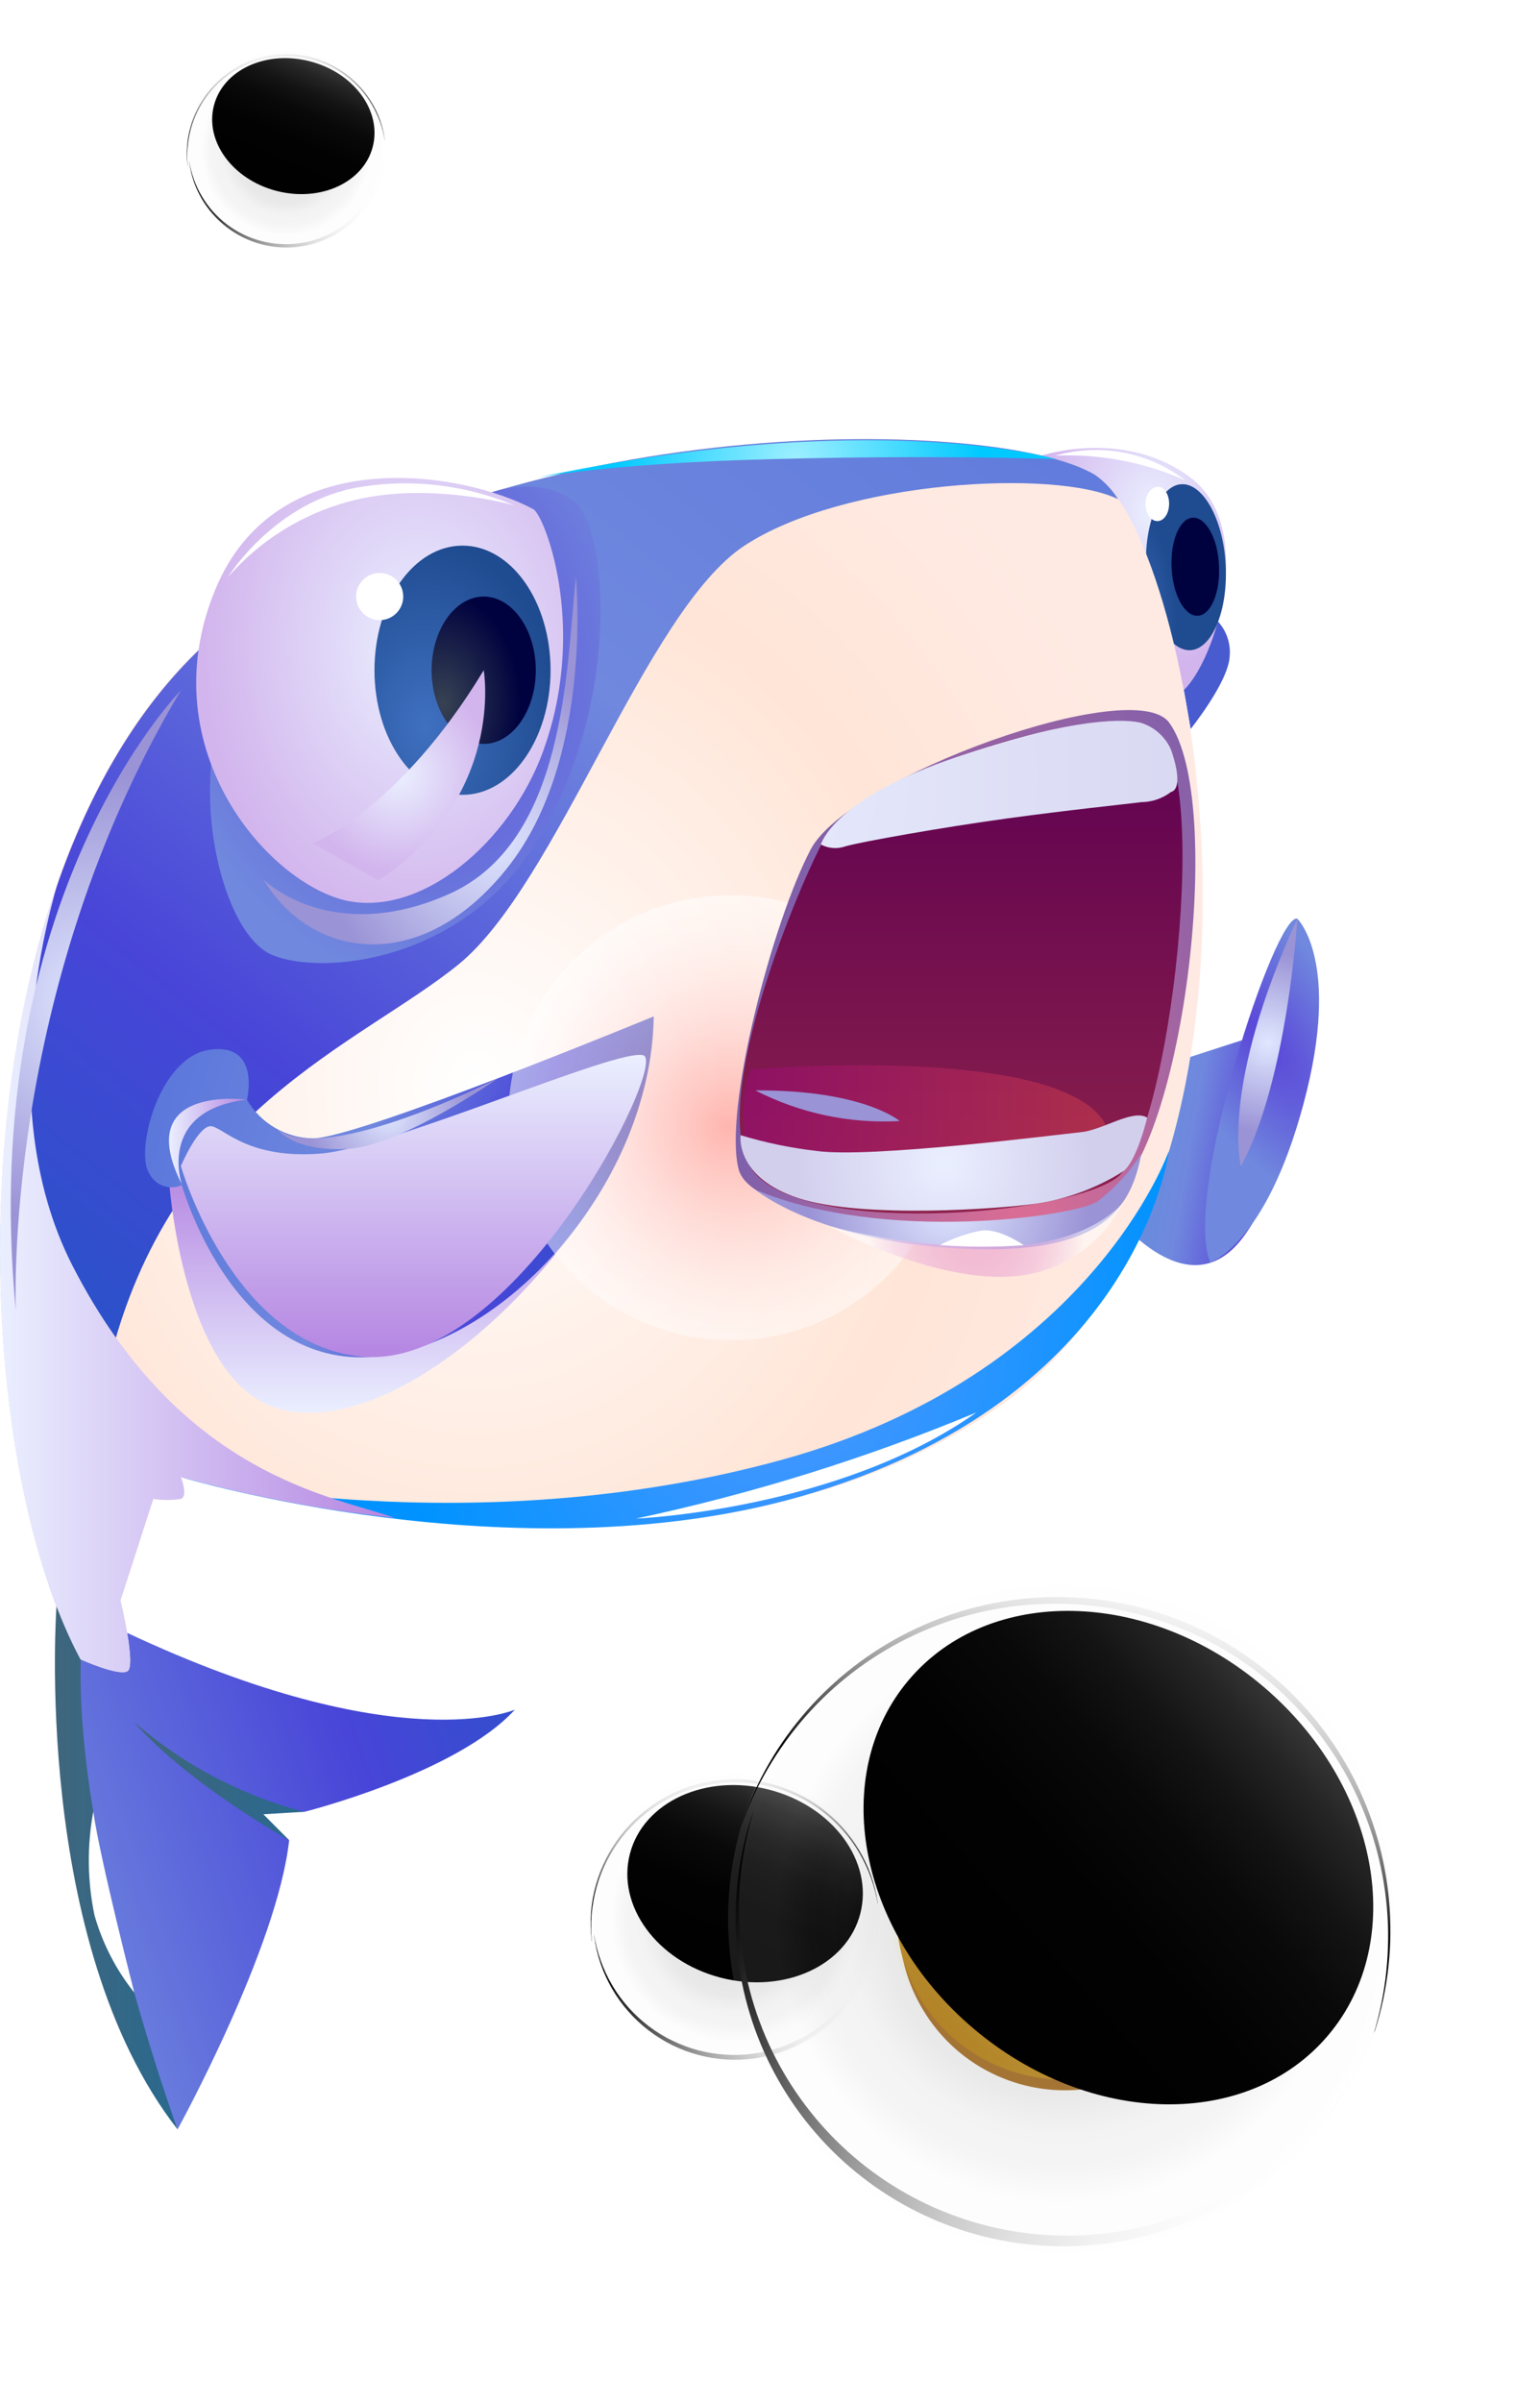 <svg width="245" height="382" viewBox="0 0 245 382" fill="none" xmlns="http://www.w3.org/2000/svg">
<path style="mix-blend-mode:color-dodge" d="M129.185 299.129C128.233 300.369 125.503 299.869 123.07 298.015C120.638 296.161 119.452 293.655 120.391 292.388C121.33 291.12 124.073 291.648 126.506 293.502C128.939 295.356 130.133 297.891 129.185 299.129Z" fill="url(#paint0_radial_74_256)"/>
<path style="mix-blend-mode:screen" opacity="0.1" d="M128.455 324.867C139.377 318.435 143.016 304.364 136.585 293.438C130.153 282.511 116.086 278.868 105.165 285.299C94.244 291.731 90.605 305.802 97.036 316.728C103.467 327.654 117.534 331.298 128.455 324.867Z" fill="url(#paint1_radial_74_256)"/>
<path style="mix-blend-mode:screen" d="M119.819 326.615C113.943 327.395 107.995 325.834 103.258 322.269C98.521 318.704 95.373 313.419 94.495 307.554C94.528 307.678 94.515 307.808 94.535 307.94C95.325 313.885 98.444 319.273 103.205 322.918C107.965 326.563 113.979 328.168 119.921 327.378C125.864 326.589 131.249 323.47 134.892 318.708C138.535 313.946 140.137 307.932 139.347 301.987C139.314 301.864 139.281 301.74 139.287 301.606C139.969 307.496 138.311 313.418 134.669 318.096C131.028 322.774 125.695 325.833 119.819 326.615Z" fill="url(#paint2_linear_74_256)"/>
<path style="mix-blend-mode:screen" d="M113.96 283.636C119.922 282.845 125.957 284.427 130.765 288.044C135.573 291.66 138.769 297.02 139.664 302.97C139.63 302.842 139.641 302.707 139.622 302.574C138.742 296.607 135.55 291.225 130.736 287.592C125.921 283.959 119.872 282.368 113.894 283.161C107.917 283.955 102.493 287.07 98.794 291.833C95.096 296.597 93.42 302.625 94.129 308.615C94.164 308.743 94.198 308.872 94.193 309.011C93.505 303.033 95.19 297.024 98.887 292.278C102.584 287.532 107.997 284.429 113.96 283.636Z" fill="url(#paint3_linear_74_256)"/>
<path style="mix-blend-mode:screen" d="M100.213 294.822C102.352 286.562 112.287 281.996 122.411 284.631C132.535 287.265 138.998 296.077 136.864 304.335C134.73 312.594 124.805 317.141 114.664 314.522C104.523 311.902 98.072 303.076 100.213 294.822Z" fill="url(#paint4_linear_74_256)"/>
<path style="mix-blend-mode:color-dodge" d="M54.007 19.751C53.351 20.605 51.468 20.261 49.791 18.983C48.114 17.704 47.297 15.977 47.944 15.103C48.592 14.229 50.483 14.592 52.16 15.871C53.837 17.149 54.66 18.897 54.007 19.751Z" fill="url(#paint5_radial_74_256)"/>
<path style="mix-blend-mode:screen" opacity="0.1" d="M53.504 37.495C61.033 33.061 63.543 23.359 59.109 15.826C54.675 8.294 44.976 5.781 37.447 10.216C29.918 14.65 27.408 24.351 31.842 31.884C36.276 39.417 45.975 41.929 53.504 37.495Z" fill="url(#paint6_radial_74_256)"/>
<path style="mix-blend-mode:screen" d="M47.55 38.7C43.499 39.238 39.399 38.162 36.133 35.704C32.867 33.246 30.697 29.602 30.091 25.559C30.114 25.644 30.105 25.734 30.118 25.825C30.663 29.924 32.813 33.638 36.096 36.151C39.378 38.665 43.524 39.771 47.621 39.227C51.718 38.682 55.43 36.532 57.942 33.249C60.454 29.966 61.559 25.819 61.014 21.721C60.991 21.636 60.968 21.551 60.972 21.458C61.443 25.519 60.299 29.602 57.789 32.827C55.278 36.052 51.601 38.161 47.55 38.7Z" fill="url(#paint7_linear_74_256)"/>
<path style="mix-blend-mode:screen" d="M43.51 9.069C47.621 8.523 51.781 9.615 55.096 12.108C58.411 14.601 60.614 18.297 61.232 22.399C61.208 22.31 61.216 22.217 61.202 22.126C60.596 18.012 58.395 14.301 55.076 11.796C51.757 9.292 47.586 8.195 43.465 8.742C39.344 9.289 35.604 11.437 33.054 14.721C30.505 18.005 29.349 22.161 29.838 26.29C29.862 26.379 29.886 26.467 29.883 26.563C29.408 22.442 30.57 18.299 33.119 15.027C35.668 11.755 39.399 9.616 43.51 9.069Z" fill="url(#paint8_linear_74_256)"/>
<path style="mix-blend-mode:screen" d="M34.033 16.781C35.507 11.086 42.357 7.938 49.337 9.755C56.317 11.571 60.773 17.646 59.301 23.34C57.83 29.034 50.987 32.169 43.996 30.363C37.005 28.557 32.557 22.472 34.033 16.781Z" fill="url(#paint9_linear_74_256)"/>
<g clip-path="url(#clip0_74_256)">
<path d="M159.878 329.258C173.875 334.173 189.208 326.82 194.124 312.835C199.039 298.85 191.677 283.528 177.679 278.613C163.682 273.699 148.349 281.052 143.433 295.037C138.518 309.022 145.88 324.343 159.878 329.258Z" fill="#FFFEF3"/>
<path d="M194.569 314.5C189.683 328.425 174.521 335.791 160.702 330.945C146.9 326.092 139.667 310.876 144.553 296.951C149.439 283.025 164.595 275.67 178.414 280.517C192.222 285.358 199.455 300.574 194.569 314.5Z" fill="#B37E38"/>
<path d="M194.107 313.28C189.312 326.925 174.231 334.062 160.423 329.22C146.615 324.379 139.302 309.393 144.097 295.748C148.88 282.098 163.961 274.961 177.78 279.807C191.588 284.649 198.901 299.635 194.107 313.28Z" fill="url(#paint10_linear_74_256)"/>
<path d="M188.758 311.331C184.998 322.029 173.184 327.618 162.354 323.825C151.523 320.032 145.796 308.279 149.556 297.581C153.311 286.894 165.13 281.294 175.956 285.098C186.787 288.891 192.513 300.644 188.758 311.331Z" fill="#BE8C40"/>
<path d="M188.656 312.466C184.987 322.911 173.358 328.349 162.682 324.615C152.011 320.87 146.323 309.361 149.992 298.915C153.666 288.458 165.295 283.02 175.966 286.766C186.648 290.516 192.324 302.02 188.656 312.466Z" fill="#F9EAAA"/>
<path d="M188.333 311.368C184.761 321.55 173.339 326.818 162.823 323.132C152.307 319.446 146.687 308.209 150.259 298.027C153.83 287.846 165.252 282.577 175.768 286.263C186.284 289.949 191.904 301.186 188.333 311.368Z" fill="url(#paint11_linear_74_256)"/>
<path opacity="0.2" d="M150.288 298.323C150.282 298.334 150.282 298.334 150.277 298.346C146.749 308.407 152.366 319.531 162.831 323.206C173.296 326.882 184.646 321.706 188.174 311.645C188.179 311.633 188.179 311.633 188.185 311.622L150.288 298.323Z" fill="#F3931A"/>
<g filter="url(#filter0_d_74_256)">
<path d="M174.865 290.096L171.191 289.125L170.531 291.728C165.751 291.247 162.831 293.129 161.887 296.893C161.501 298.415 161.649 299.852 162.317 301.198C162.938 302.437 164.539 303.776 167.131 305.19L165.357 312.21C163.441 311.3 162.448 309.658 162.39 307.264L158.539 309.506C159.319 312.78 160.37 314.181 164.261 315.762L163.407 318.892L167.414 320.021L168.154 316.865C170.503 317.191 172.558 316.745 174.094 315.882C175.758 314.954 176.877 313.428 177.368 311.477C177.722 310.11 177.614 308.649 177.222 307.462C176.829 306.275 176.277 305.393 175.561 304.827C174.909 304.306 173.636 303.49 171.756 302.385L173.324 296.183C174.587 296.84 175.287 298.032 175.423 299.759L179.388 299.558C179.211 296.346 177.526 294.178 174.308 292.72L174.865 290.096ZM165.988 297.292C166.237 296.325 166.77 295.676 167.594 295.363C168.226 295.128 168.924 295.051 169.665 295.15L168.219 300.888C166.359 299.976 165.619 298.779 165.988 297.292ZM173.248 310.703C172.989 311.722 172.406 312.445 171.494 312.885C170.733 313.243 169.905 313.357 169.01 313.227L170.673 306.648C172.799 307.77 173.649 309.118 173.248 310.703Z" fill="url(#paint12_linear_74_256)"/>
</g>
</g>
<path style="mix-blend-mode:screen" d="M202.519 303.554C197.853 306.834 188.865 302.122 182.44 293.006C176.016 283.889 174.587 273.796 179.239 270.551C183.891 267.305 192.893 271.982 199.318 281.099C205.743 290.215 207.173 300.261 202.519 303.554Z" fill="url(#paint13_radial_74_256)"/>
<path style="mix-blend-mode:color-dodge" d="M198.237 297.476C195.285 299.551 189.612 296.569 185.529 290.806C181.445 285.043 180.56 278.703 183.503 276.557C186.446 274.41 192.128 277.464 196.211 283.227C200.295 288.989 201.178 295.4 198.237 297.476Z" fill="url(#paint14_radial_74_256)"/>
<path style="mix-blend-mode:screen" opacity="0.1" d="M173.21 357.974C202.374 355.546 224.053 329.926 221.63 300.751C219.206 271.576 193.6 249.893 164.435 252.322C135.271 254.75 113.593 280.37 116.016 309.545C118.439 338.72 144.046 360.402 173.21 357.974Z" fill="url(#paint15_radial_74_256)"/>
<path style="mix-blend-mode:screen" d="M153.495 352.952C140.49 348.684 129.683 339.475 123.404 327.309C117.125 315.143 115.876 300.995 119.928 287.915C119.873 288.205 119.716 288.464 119.624 288.758C115.308 301.916 116.394 316.249 122.642 328.605C128.89 340.961 139.789 350.327 152.941 354.642C166.093 358.958 180.421 357.87 192.773 351.618C205.125 345.366 214.489 334.461 218.805 321.303C218.86 321.014 218.915 320.724 219.062 320.452C214.575 333.387 205.188 344.043 192.924 350.122C180.66 356.201 166.499 357.218 153.495 352.952Z" fill="url(#paint16_linear_74_256)"/>
<path style="mix-blend-mode:screen" d="M184.395 257.68C197.59 262.011 208.556 271.354 214.931 283.696C221.306 296.038 222.58 310.393 218.478 323.667C218.535 323.365 218.694 323.095 218.786 322.8C222.939 309.506 221.696 295.111 215.324 282.728C208.952 270.345 197.964 260.968 184.735 256.627C171.507 252.285 157.1 253.326 144.632 259.526C132.163 265.725 122.633 276.584 118.104 289.755C118.047 290.057 117.99 290.358 117.84 290.642C122.401 277.517 131.932 266.709 144.38 260.544C156.828 254.379 171.198 253.35 184.395 257.68Z" fill="url(#paint17_linear_74_256)"/>
<path style="mix-blend-mode:screen" d="M144.587 267.164C157.318 252.128 182.562 252.591 200.978 268.222C219.395 283.853 224.004 308.661 211.285 323.699C198.566 338.737 173.363 338.246 154.896 322.63C136.429 307.013 131.859 282.188 144.587 267.164Z" fill="url(#paint18_linear_74_256)"/>
<path d="M193.364 98.435C194.168 99.185 194.791 100.108 195.184 101.135C195.577 102.162 195.73 103.265 195.632 104.36C195.463 108.41 189.426 115.928 189.426 115.928L187.889 107.172C190.098 104.52 191.94 101.581 193.364 98.435Z" fill="#485BCF"/>
<path d="M165.635 72.468C165.635 72.468 178.984 68.043 189.464 76.012C199.944 83.98 193.439 104.923 188.32 109.76C183.202 114.597 165.635 72.468 165.635 72.468Z" fill="url(#paint19_radial_74_256)"/>
<path d="M194.995 89.886C195.37 97.179 192.801 103.235 189.37 103.404C185.939 103.573 182.696 97.779 182.34 90.523C181.983 83.268 184.533 77.174 187.964 77.005C191.395 76.837 194.638 82.593 194.995 89.886Z" fill="url(#paint20_radial_74_256)"/>
<path d="M193.926 89.942C194.151 94.254 192.632 97.835 190.551 97.929C188.47 98.023 186.595 94.629 186.389 90.317C186.183 86.005 187.683 82.424 189.764 82.33C191.845 82.236 193.757 85.63 193.926 89.942Z" fill="url(#paint21_radial_74_256)"/>
<path d="M28.248 338.648C28.248 338.648 44.127 309.794 46.002 292.657L40.64 288.138H48.458C48.458 288.138 72.662 282.045 81.905 271.902C81.905 271.902 63.476 279.983 20.261 259.696L11.58 257.578C11.886 285.42 17.544 312.944 28.248 338.648Z" fill="url(#paint22_linear_74_256)"/>
<g style="mix-blend-mode:multiply">
<path d="M187.158 168.801L209.318 161.639C209.318 161.639 204.594 191.637 195.557 199.137C186.521 206.636 175.722 191.243 175.722 191.243L187.158 168.801Z" fill="url(#paint23_linear_74_256)"/>
</g>
<path d="M158.698 223.867C129.488 244.116 90.492 244.622 62.876 241.435C51.352 240.173 39.948 237.991 28.773 234.91C28.773 234.91 29.954 237.947 28.773 238.379C27.319 238.603 25.839 238.603 24.386 238.379L19.174 254.522C19.174 254.522 21.667 264.89 20.298 265.771C18.93 266.652 12.799 263.896 12.799 263.896C-1.281 237.647 -5.574 182.038 9.312 139.965C9.312 139.965 9.312 139.965 9.312 139.852C14.749 124.497 22.773 110.96 33.778 101.304C75.156 65.118 158.361 65.793 174.24 75.543C175.69 76.539 176.926 77.814 177.878 79.293C192.632 100.742 205.269 191.581 158.698 223.867Z" fill="url(#paint24_radial_74_256)"/>
<path d="M177.878 79.386C167.885 74.512 134.213 76.424 118.446 86.774C102.678 97.123 88.673 140.658 72.887 153.427C57.101 166.195 27.123 176.657 17.299 216.967C8.112 254.728 12.443 262.752 12.855 263.952C-6.38 228.029 -7.355 137.49 33.872 101.323C75.1 65.156 158.361 65.793 174.24 75.543C175.699 76.566 176.936 77.874 177.878 79.386Z" fill="url(#paint25_linear_74_256)"/>
<path style="mix-blend-mode:multiply" d="M26.898 187.794C26.898 187.794 28.773 215.692 41.334 222.761C53.895 229.829 76.787 216.836 93.567 192.556L28.773 185.45L26.898 187.794Z" fill="url(#paint26_linear_74_256)"/>
<path d="M78.774 78.13C78.774 78.13 85.974 75.637 91.373 79.761C96.772 83.886 99.079 112.929 84.624 135.034C72.906 152.92 51.458 155.17 43.377 151.908C35.297 148.646 29.635 125.322 36.441 109.741C43.246 94.161 69.606 80.586 78.774 78.13Z" fill="url(#paint27_radial_74_256)"/>
<path d="M84.849 80.98C73.956 75.093 44.034 69.843 34.228 93.823C23.617 119.584 43.453 141.333 55.845 143.377C68.238 145.421 82.205 132.671 86.892 118.066C93.248 98.942 86.592 81.936 84.849 80.98Z" fill="url(#paint28_radial_74_256)"/>
<path d="M39.29 174.913C39.29 174.913 41.54 165.782 33.366 166.945C25.192 168.107 21.48 183.2 23.729 186.594C24.18 187.522 24.975 188.237 25.945 188.587C26.915 188.937 27.983 188.895 28.923 188.469C28.923 188.469 36.591 215.973 57.551 215.861C78.512 215.748 103.559 189.369 104.009 161.639C104.009 161.639 56.97 181.044 49.752 181.044C47.629 181.006 45.551 180.422 43.719 179.348C41.886 178.274 40.361 176.747 39.29 174.913Z" fill="url(#paint29_linear_74_256)"/>
<path d="M206.394 146.114C203 144.933 188.114 190.006 192.52 200.749C192.52 200.749 201.313 198.162 207.387 175.513C213.462 152.864 206.394 146.114 206.394 146.114Z" fill="url(#paint30_radial_74_256)"/>
<path style="mix-blend-mode:multiply" opacity="0.5" d="M110.545 212.688C91.253 209.528 78.175 191.327 81.334 172.034C84.493 152.741 102.693 139.663 121.986 142.822C141.278 145.981 154.356 164.182 151.197 183.475C148.038 202.768 129.837 215.847 110.545 212.688Z" fill="url(#paint31_radial_74_256)"/>
<path style="mix-blend-mode:multiply" d="M8.993 255.346C8.993 255.346 5.019 308.894 28.248 338.649C28.248 338.649 11.974 294.363 12.855 263.952L8.993 255.346Z" fill="url(#paint32_linear_74_256)"/>
<path style="mix-blend-mode:multiply" d="M46.002 292.657C46.002 292.657 29.823 283.658 21.273 273.814C29.079 280.613 38.351 285.515 48.365 288.139L41.896 288.532L46.002 292.657Z" fill="url(#paint33_linear_74_256)"/>
<path d="M117.527 186.012C120.17 195.631 163.123 197.749 175.646 191.168C188.17 184.587 195.145 127.328 185.996 114.916C180.371 107.21 135.056 123.578 128.982 135.071C122.908 146.564 115.015 176.638 117.527 186.012Z" fill="url(#paint34_radial_74_256)"/>
<path d="M131.026 133.665C136.65 123.334 173.565 111.335 183.371 116.003C193.176 120.672 186.052 180.969 177.746 187.25C169.441 193.531 126.414 196.737 119.477 185.75C112.54 174.763 127.688 139.59 131.026 133.665Z" fill="url(#paint35_linear_74_256)"/>
<path d="M186.258 125.978C184.901 127.001 183.251 127.56 181.552 127.572C177.803 128.04 170.566 128.753 160.254 130.159C149.943 131.565 136.819 133.909 134.475 134.603C133.843 134.825 133.172 134.914 132.503 134.862C131.835 134.81 131.185 134.62 130.594 134.303C130.594 134.303 132.469 127.384 150.486 120.991C168.503 114.597 177.934 114.147 181.384 114.916C182.452 115.227 183.441 115.764 184.282 116.493C185.123 117.221 185.797 118.122 186.258 119.135C186.258 119.135 188.62 125.322 186.258 125.978Z" fill="url(#paint36_radial_74_256)"/>
<path opacity="0.5" d="M119.477 170.076C119.477 170.076 168.222 165.895 175.722 178.55C175.722 178.55 180.334 187.287 156.317 188.694C132.301 190.1 118.464 181.363 118.464 181.363C118.464 181.363 117.621 174.219 119.477 170.076Z" fill="url(#paint37_linear_74_256)"/>
<path d="M73.581 126.409C65.846 126.409 59.576 117.536 59.576 106.591C59.576 95.646 65.846 86.774 73.581 86.774C81.316 86.774 87.586 95.646 87.586 106.591C87.586 117.536 81.316 126.409 73.581 126.409Z" fill="url(#paint38_radial_74_256)"/>
<path d="M85.242 106.591C85.242 113.06 81.493 118.31 76.956 118.31C72.418 118.31 68.669 113.06 68.669 106.591C68.669 100.123 72.418 94.873 76.956 94.873C81.493 94.873 85.242 100.123 85.242 106.591Z" fill="url(#paint39_radial_74_256)"/>
<path style="mix-blend-mode:soft-light" d="M28.773 234.91C28.773 234.91 75.025 245.728 124.276 232.191C173.528 218.655 185.958 183.031 185.958 183.031C185.958 183.031 181.234 222.704 127.201 238.041C81.905 250.94 28.773 234.91 28.773 234.91Z" fill="url(#paint40_radial_74_256)"/>
<path style="mix-blend-mode:multiply" d="M28.773 185.45C28.773 185.45 31.679 178.588 33.778 179.132C35.878 179.675 39.703 184.325 50.971 183.463C62.238 182.6 98.554 166.476 102.378 167.845C106.203 169.213 81.868 218.073 57.514 215.748C36.891 213.78 28.773 185.45 28.773 185.45Z" fill="url(#paint41_linear_74_256)"/>
<path style="mix-blend-mode:multiply" d="M28.923 188.356C28.923 188.356 24.91 176.582 39.29 174.875C39.29 174.913 20.861 172.363 28.923 188.356Z" fill="url(#paint42_linear_74_256)"/>
<path style="mix-blend-mode:multiply" d="M28.773 234.91C28.773 234.91 29.954 237.947 28.773 238.379C27.319 238.603 25.839 238.603 24.386 238.379L19.174 254.522C19.174 254.522 21.667 264.89 20.298 265.771C18.93 266.652 12.799 263.896 12.799 263.896C-1.281 237.647 -5.574 182.038 9.312 139.965C8.637 142.402 -1.768 175.325 11.524 201.274C28.773 234.91 53.145 237.929 62.857 241.416C51.34 240.159 39.943 237.984 28.773 234.91Z" fill="url(#paint43_linear_74_256)"/>
<path style="mix-blend-mode:soft-light" d="M85.242 76.011C85.242 76.011 96.154 73.705 122.926 73.012C149.699 72.318 167.922 73.012 167.922 73.012C167.922 73.012 139.144 64.575 85.242 76.011Z" fill="url(#paint44_radial_74_256)"/>
<path d="M64.151 94.873C64.151 95.615 63.931 96.34 63.519 96.957C63.107 97.573 62.521 98.054 61.836 98.338C61.151 98.621 60.397 98.696 59.669 98.551C58.942 98.406 58.274 98.049 57.749 97.525C57.225 97 56.868 96.332 56.723 95.605C56.579 94.877 56.653 94.123 56.937 93.438C57.221 92.753 57.701 92.167 58.318 91.755C58.934 91.343 59.659 91.123 60.401 91.123C61.395 91.123 62.349 91.519 63.052 92.222C63.755 92.925 64.151 93.879 64.151 94.873Z" fill="white"/>
<path d="M185.996 80.118C185.996 81.636 185.189 82.874 184.121 82.874C183.052 82.874 182.246 81.636 182.246 80.118C182.246 78.599 183.202 77.418 184.196 77.418C185.189 77.418 185.996 78.58 185.996 80.118Z" fill="white"/>
<path style="mix-blend-mode:soft-light" d="M49.752 134.134C49.752 134.134 63.551 128.771 76.956 106.591C76.956 106.591 80.462 126.615 60.213 140.021L49.752 134.134Z" fill="url(#paint45_radial_74_256)"/>
<path style="mix-blend-mode:soft-light" d="M41.896 139.871C41.896 139.871 52.564 150.502 71.331 142.233C90.098 133.965 90.079 106.273 91.617 91.78C91.617 91.78 94.504 120.484 80.855 137.846C67.207 155.208 49.658 152.733 41.896 139.871Z" fill="url(#paint46_radial_74_256)"/>
<path style="mix-blend-mode:soft-light" d="M44.184 179.638C44.184 179.638 46.696 183.2 55.32 182.713C63.944 182.225 79.243 171.463 79.243 171.463C79.243 171.463 51.983 185.45 44.184 179.638Z" fill="url(#paint47_radial_74_256)"/>
<path style="mix-blend-mode:soft-light" d="M206.394 146.114C206.394 146.114 204.856 171.819 197.413 185.487C197.413 185.45 194.039 173.038 206.394 146.114Z" fill="url(#paint48_radial_74_256)"/>
<path style="mix-blend-mode:soft-light" d="M2.525 208.549C2.525 208.549 0.2 157.626 28.773 109.798C28.773 109.798 -3.793 142.74 2.525 208.549Z" fill="url(#paint49_radial_74_256)"/>
<path style="mix-blend-mode:soft-light" d="M120.17 189.2C120.17 189.2 129.882 197.412 152.905 198.574C175.928 199.737 179.977 191.787 181.59 183.462C179.713 186.394 177.34 188.976 174.578 191.093C170.978 193.437 140.737 197.824 120.17 189.2Z" fill="url(#paint50_radial_74_256)"/>
<path style="mix-blend-mode:multiply" opacity="0.5" d="M131.888 194.974C131.888 194.974 147.824 203.805 160.854 203.018C164.628 202.796 168.275 201.575 171.421 199.48C174.567 197.384 177.1 194.49 178.759 191.093C178.759 191.093 174.297 197.374 160.61 198.218C150.931 198.501 141.261 197.409 131.888 194.974Z" fill="url(#paint51_radial_74_256)"/>
<path d="M149.549 198.012C151.648 196.884 153.914 196.099 156.261 195.687C159.148 195.406 162.86 198.03 162.86 198.03C158.429 198.352 153.979 198.346 149.549 198.012Z" fill="white"/>
<path d="M36.272 91.78C36.272 91.78 43.771 79.574 57.476 77.418C65.718 76.118 74.159 77.144 81.849 80.38C81.849 80.38 67.806 76.349 55.376 79.799C47.965 81.819 41.318 85.987 36.272 91.78Z" fill="white"/>
<path style="mix-blend-mode:soft-light" d="M120.17 173.413C127.256 177.052 135.184 178.735 143.137 178.288C143.137 178.288 137.419 173.319 120.17 173.413Z" fill="url(#paint52_radial_74_256)"/>
<g style="mix-blend-mode:soft-light">
<path d="M14.843 288.101C13.835 293.555 13.898 299.152 15.03 304.581C16.3 309.069 18.455 313.257 21.367 316.9C21.367 316.9 15.93 295.769 14.843 288.101Z" fill="white"/>
</g>
<path d="M101.178 241.51C101.178 241.51 133.388 240.16 155.323 224.635C137.834 231.919 119.709 237.568 101.178 241.51Z" fill="white"/>
<path d="M167.866 72.468C174.998 72.148 182.106 73.503 188.62 76.424C185.713 74.184 182.32 72.659 178.715 71.972C175.11 71.285 171.393 71.455 167.866 72.468Z" fill="white"/>
<path d="M182.508 177.744C182.508 177.744 180.915 184.475 178.759 186.237C174.523 188.925 169.771 190.694 164.81 191.431C159.317 192.218 137.156 193.868 127.014 190.55C116.871 187.231 117.827 180.538 117.827 180.538C121.744 181.725 125.76 182.56 129.826 183.031C138.375 184.269 168.503 180.407 172.009 180.05C175.515 179.694 180.184 176.338 182.508 177.744Z" fill="url(#paint53_radial_74_256)"/>
<defs>
<filter id="filter0_d_74_256" x="157.539" y="289.125" width="21.849" height="31.896" filterUnits="userSpaceOnUse" color-interpolation-filters="sRGB">
<feFlood flood-opacity="0" result="BackgroundImageFix"/>
<feColorMatrix in="SourceAlpha" type="matrix" values="0 0 0 0 0 0 0 0 0 0 0 0 0 0 0 0 0 0 127 0" result="hardAlpha"/>
<feOffset dx="-1" dy="1"/>
<feComposite in2="hardAlpha" operator="out"/>
<feColorMatrix type="matrix" values="0 0 0 0 1 0 0 0 0 1 0 0 0 0 1 0 0 0 0.35 0"/>
<feBlend mode="normal" in2="BackgroundImageFix" result="effect1_dropShadow_74_256"/>
<feBlend mode="normal" in="SourceGraphic" in2="effect1_dropShadow_74_256" result="shape"/>
</filter>
<radialGradient id="paint0_radial_74_256" cx="0" cy="0" r="1" gradientUnits="userSpaceOnUse" gradientTransform="translate(120.453 294.299) rotate(37.357) scale(5.522 2.825)">
<stop offset="0.05" stop-color="#D9D9D9"/>
<stop offset="0.06" stop-color="#D4D3D1"/>
<stop offset="0.09" stop-color="#C7C3BC"/>
<stop offset="0.11" stop-color="#B2AA99"/>
<stop offset="0.14" stop-color="#948668"/>
<stop offset="0.18" stop-color="#6C5627"/>
<stop offset="0.27" stop-color="#52411D"/>
<stop offset="0.39" stop-color="#342A13"/>
<stop offset="0.51" stop-color="#1D170B"/>
<stop offset="0.65" stop-color="#0D0A05"/>
<stop offset="0.8" stop-color="#030201"/>
<stop offset="1"/>
</radialGradient>
<radialGradient id="paint1_radial_74_256" cx="0" cy="0" r="1" gradientUnits="userSpaceOnUse" gradientTransform="translate(116.819 305.08) rotate(-7.565) scale(22.979 22.988)">
<stop offset="0.13"/>
<stop offset="0.38" stop-color="#000303"/>
<stop offset="0.53" stop-color="#292929"/>
<stop offset="0.65" stop-color="#8D8D8D"/>
<stop offset="0.75" stop-color="#9D9D9D"/>
<stop offset="0.85" stop-color="#ECECEC"/>
<stop offset="0.94" stop-color="#EEEEEE"/>
<stop offset="1" stop-color="white"/>
</radialGradient>
<linearGradient id="paint2_linear_74_256" x1="96.007" y1="318.959" x2="140.825" y2="313.002" gradientUnits="userSpaceOnUse">
<stop/>
<stop offset="0.07" stop-color="#282828"/>
<stop offset="0.16" stop-color="#5A5A5A"/>
<stop offset="0.26" stop-color="#868686"/>
<stop offset="0.36" stop-color="#ACACAC"/>
<stop offset="0.47" stop-color="#CACACA"/>
<stop offset="0.58" stop-color="#E1E1E1"/>
<stop offset="0.7" stop-color="#F2F2F2"/>
<stop offset="0.83" stop-color="#FCFCFC"/>
<stop offset="1" stop-color="white"/>
</linearGradient>
<linearGradient id="paint3_linear_74_256" x1="116.131" y1="299.909" x2="112.948" y2="275.942" gradientUnits="userSpaceOnUse">
<stop/>
<stop offset="0.07" stop-color="#282828"/>
<stop offset="0.16" stop-color="#5A5A5A"/>
<stop offset="0.26" stop-color="#868686"/>
<stop offset="0.36" stop-color="#ACACAC"/>
<stop offset="0.47" stop-color="#CACACA"/>
<stop offset="0.58" stop-color="#E1E1E1"/>
<stop offset="0.7" stop-color="#F2F2F2"/>
<stop offset="0.83" stop-color="#FCFCFC"/>
<stop offset="1" stop-color="white"/>
</linearGradient>
<linearGradient id="paint4_linear_74_256" x1="111.358" y1="320.451" x2="131.056" y2="273.181" gradientUnits="userSpaceOnUse">
<stop/>
<stop offset="0.37" stop-color="#020202"/>
<stop offset="0.51" stop-color="#090909"/>
<stop offset="0.6" stop-color="#141414"/>
<stop offset="0.68" stop-color="#252525"/>
<stop offset="0.75" stop-color="#3B3B3B"/>
<stop offset="0.8" stop-color="#575757"/>
<stop offset="0.86" stop-color="#777777"/>
<stop offset="0.91" stop-color="#9D9D9D"/>
<stop offset="0.95" stop-color="#C8C8C8"/>
<stop offset="0.99" stop-color="#F6F6F6"/>
<stop offset="1" stop-color="white"/>
</linearGradient>
<radialGradient id="paint5_radial_74_256" cx="0" cy="0" r="1" gradientUnits="userSpaceOnUse" gradientTransform="translate(47.987 16.42) rotate(37.357) scale(3.807 1.948)">
<stop offset="0.05" stop-color="#D9D9D9"/>
<stop offset="0.06" stop-color="#D4D3D1"/>
<stop offset="0.09" stop-color="#C7C3BC"/>
<stop offset="0.11" stop-color="#B2AA99"/>
<stop offset="0.14" stop-color="#948668"/>
<stop offset="0.18" stop-color="#6C5627"/>
<stop offset="0.27" stop-color="#52411D"/>
<stop offset="0.39" stop-color="#342A13"/>
<stop offset="0.51" stop-color="#1D170B"/>
<stop offset="0.65" stop-color="#0D0A05"/>
<stop offset="0.8" stop-color="#030201"/>
<stop offset="1"/>
</radialGradient>
<radialGradient id="paint6_radial_74_256" cx="0" cy="0" r="1" gradientUnits="userSpaceOnUse" gradientTransform="translate(45.482 23.853) rotate(-7.565) scale(15.842 15.848)">
<stop offset="0.13"/>
<stop offset="0.38" stop-color="#000303"/>
<stop offset="0.53" stop-color="#292929"/>
<stop offset="0.65" stop-color="#8D8D8D"/>
<stop offset="0.75" stop-color="#9D9D9D"/>
<stop offset="0.85" stop-color="#ECECEC"/>
<stop offset="0.94" stop-color="#EEEEEE"/>
<stop offset="1" stop-color="white"/>
</radialGradient>
<linearGradient id="paint7_linear_74_256" x1="31.134" y1="33.422" x2="62.033" y2="29.315" gradientUnits="userSpaceOnUse">
<stop/>
<stop offset="0.07" stop-color="#282828"/>
<stop offset="0.16" stop-color="#5A5A5A"/>
<stop offset="0.26" stop-color="#868686"/>
<stop offset="0.36" stop-color="#ACACAC"/>
<stop offset="0.47" stop-color="#CACACA"/>
<stop offset="0.58" stop-color="#E1E1E1"/>
<stop offset="0.7" stop-color="#F2F2F2"/>
<stop offset="0.83" stop-color="#FCFCFC"/>
<stop offset="1" stop-color="white"/>
</linearGradient>
<linearGradient id="paint8_linear_74_256" x1="45.007" y1="20.288" x2="42.813" y2="3.764" gradientUnits="userSpaceOnUse">
<stop/>
<stop offset="0.07" stop-color="#282828"/>
<stop offset="0.16" stop-color="#5A5A5A"/>
<stop offset="0.26" stop-color="#868686"/>
<stop offset="0.36" stop-color="#ACACAC"/>
<stop offset="0.47" stop-color="#CACACA"/>
<stop offset="0.58" stop-color="#E1E1E1"/>
<stop offset="0.7" stop-color="#F2F2F2"/>
<stop offset="0.83" stop-color="#FCFCFC"/>
<stop offset="1" stop-color="white"/>
</linearGradient>
<linearGradient id="paint9_linear_74_256" x1="41.716" y1="34.451" x2="55.297" y2="1.861" gradientUnits="userSpaceOnUse">
<stop/>
<stop offset="0.37" stop-color="#020202"/>
<stop offset="0.51" stop-color="#090909"/>
<stop offset="0.6" stop-color="#141414"/>
<stop offset="0.68" stop-color="#252525"/>
<stop offset="0.75" stop-color="#3B3B3B"/>
<stop offset="0.8" stop-color="#575757"/>
<stop offset="0.86" stop-color="#777777"/>
<stop offset="0.91" stop-color="#9D9D9D"/>
<stop offset="0.95" stop-color="#C8C8C8"/>
<stop offset="0.99" stop-color="#F6F6F6"/>
<stop offset="1" stop-color="white"/>
</linearGradient>
<linearGradient id="paint10_linear_74_256" x1="192.031" y1="280.455" x2="144.515" y2="323.913" gradientUnits="userSpaceOnUse">
<stop stop-color="#FFF0BE"/>
<stop offset="0.326" stop-color="#E8D088"/>
<stop offset="0.498" stop-color="#D9B55F"/>
<stop offset="1" stop-color="#C0891D"/>
</linearGradient>
<linearGradient id="paint11_linear_74_256" x1="161.859" y1="319.803" x2="204.017" y2="282.291" gradientUnits="userSpaceOnUse">
<stop stop-color="#ECD792"/>
<stop offset="0.06" stop-color="#E8D088"/>
<stop offset="0.3" stop-color="#D9B55F"/>
<stop offset="1" stop-color="#C0891D"/>
</linearGradient>
<linearGradient id="paint12_linear_74_256" x1="155.774" y1="314.69" x2="188.606" y2="302.317" gradientUnits="userSpaceOnUse">
<stop stop-color="#BD9D39"/>
<stop offset="0.07" stop-color="#B9942B"/>
<stop offset="0.3" stop-color="#AD7802"/>
<stop offset="1" stop-color="#994900"/>
</linearGradient>
<radialGradient id="paint13_radial_74_256" cx="0" cy="0" r="1" gradientUnits="userSpaceOnUse" gradientTransform="translate(182.321 280.811) rotate(54.724) scale(20.185 10.325)">
<stop offset="0.05" stop-color="#D2D2D2"/>
<stop offset="0.07" stop-color="#CFCECA"/>
<stop offset="0.11" stop-color="#C8C5B5"/>
<stop offset="0.16" stop-color="#BCB592"/>
<stop offset="0.22" stop-color="#AC9F61"/>
<stop offset="0.26" stop-color="#9F8D3A"/>
<stop offset="0.31" stop-color="#9F7E3A"/>
<stop offset="0.39" stop-color="#765E2B"/>
<stop offset="0.47" stop-color="#52411E"/>
<stop offset="0.56" stop-color="#342913"/>
<stop offset="0.65" stop-color="#1D170B"/>
<stop offset="0.74" stop-color="#0D0A05"/>
<stop offset="0.85" stop-color="#030201"/>
<stop offset="0.99"/>
</radialGradient>
<radialGradient id="paint14_radial_74_256" cx="0" cy="0" r="1" gradientUnits="userSpaceOnUse" gradientTransform="translate(182.322 280.811) rotate(54.724) scale(12.752 6.523)">
<stop offset="0.05" stop-color="#D9D9D9"/>
<stop offset="0.06" stop-color="#D4D3D1"/>
<stop offset="0.09" stop-color="#C7C3BC"/>
<stop offset="0.11" stop-color="#B2AA99"/>
<stop offset="0.14" stop-color="#948668"/>
<stop offset="0.18" stop-color="#6C5627"/>
<stop offset="0.27" stop-color="#52411D"/>
<stop offset="0.39" stop-color="#342A13"/>
<stop offset="0.51" stop-color="#1D170B"/>
<stop offset="0.65" stop-color="#0D0A05"/>
<stop offset="0.8" stop-color="#030201"/>
<stop offset="1"/>
</radialGradient>
<radialGradient id="paint15_radial_74_256" cx="0" cy="0" r="1" gradientUnits="userSpaceOnUse" gradientTransform="translate(168.844 305.151) rotate(18.169) scale(53.059 53.08)">
<stop offset="0.13"/>
<stop offset="0.38" stop-color="#000303"/>
<stop offset="0.53" stop-color="#292929"/>
<stop offset="0.65" stop-color="#8D8D8D"/>
<stop offset="0.75" stop-color="#9D9D9D"/>
<stop offset="0.85" stop-color="#ECECEC"/>
<stop offset="0.94" stop-color="#EEEEEE"/>
<stop offset="1" stop-color="white"/>
</radialGradient>
<linearGradient id="paint16_linear_74_256" x1="111.641" y1="313.154" x2="210.836" y2="345.698" gradientUnits="userSpaceOnUse">
<stop/>
<stop offset="0.07" stop-color="#282828"/>
<stop offset="0.16" stop-color="#5A5A5A"/>
<stop offset="0.26" stop-color="#868686"/>
<stop offset="0.36" stop-color="#ACACAC"/>
<stop offset="0.47" stop-color="#CACACA"/>
<stop offset="0.58" stop-color="#E1E1E1"/>
<stop offset="0.7" stop-color="#F2F2F2"/>
<stop offset="0.83" stop-color="#FCFCFC"/>
<stop offset="1" stop-color="white"/>
</linearGradient>
<linearGradient id="paint17_linear_74_256" x1="172.597" y1="293.706" x2="190.005" y2="240.661" gradientUnits="userSpaceOnUse">
<stop/>
<stop offset="0.07" stop-color="#282828"/>
<stop offset="0.16" stop-color="#5A5A5A"/>
<stop offset="0.26" stop-color="#868686"/>
<stop offset="0.36" stop-color="#ACACAC"/>
<stop offset="0.47" stop-color="#CACACA"/>
<stop offset="0.58" stop-color="#E1E1E1"/>
<stop offset="0.7" stop-color="#F2F2F2"/>
<stop offset="0.83" stop-color="#FCFCFC"/>
<stop offset="1" stop-color="white"/>
</linearGradient>
<linearGradient id="paint18_linear_74_256" x1="142.073" y1="331.648" x2="230.44" y2="253.073" gradientUnits="userSpaceOnUse">
<stop/>
<stop offset="0.37" stop-color="#020202"/>
<stop offset="0.51" stop-color="#090909"/>
<stop offset="0.6" stop-color="#141414"/>
<stop offset="0.68" stop-color="#252525"/>
<stop offset="0.75" stop-color="#3B3B3B"/>
<stop offset="0.8" stop-color="#575757"/>
<stop offset="0.86" stop-color="#777777"/>
<stop offset="0.91" stop-color="#9D9D9D"/>
<stop offset="0.95" stop-color="#C8C8C8"/>
<stop offset="0.99" stop-color="#F6F6F6"/>
<stop offset="1" stop-color="white"/>
</linearGradient>
<radialGradient id="paint19_radial_74_256" cx="0" cy="0" r="1" gradientUnits="userSpaceOnUse" gradientTransform="translate(183.408 81.328) scale(18.917 25.161)">
<stop stop-color="#EAEFFF"/>
<stop offset="0.99" stop-color="#D2B5ED"/>
</radialGradient>
<radialGradient id="paint20_radial_74_256" cx="0" cy="0" r="1" gradientUnits="userSpaceOnUse" gradientTransform="translate(177.71 98.228) rotate(-2.936) scale(9.613 19.719)">
<stop stop-color="#3F70C0"/>
<stop offset="1" stop-color="#1F4B90"/>
</radialGradient>
<radialGradient id="paint21_radial_74_256" cx="0" cy="0" r="1" gradientUnits="userSpaceOnUse" gradientTransform="translate(178.787 95.721) rotate(-2.936) scale(5.681 11.654)">
<stop stop-color="#374353"/>
<stop offset="1" stop-color="#00023F"/>
</radialGradient>
<linearGradient id="paint22_linear_74_256" x1="119.744" y1="262.863" x2="-77.879" y2="333.983" gradientUnits="userSpaceOnUse">
<stop stop-color="#165ABF"/>
<stop offset="0.31" stop-color="#4845D8"/>
<stop offset="0.586" stop-color="#7088DE"/>
<stop offset="1" stop-color="#5875DB"/>
</linearGradient>
<linearGradient id="paint23_linear_74_256" x1="213.322" y1="178.834" x2="174.262" y2="172.375" gradientUnits="userSpaceOnUse">
<stop stop-color="#2E16BF"/>
<stop offset="0.31" stop-color="#5A45D8"/>
<stop offset="0.586" stop-color="#7088DE"/>
<stop offset="1" stop-color="#5894DB"/>
</linearGradient>
<radialGradient id="paint24_radial_74_256" cx="0" cy="0" r="1" gradientUnits="userSpaceOnUse" gradientTransform="translate(75.593 172.396) rotate(180) scale(117.236 130.123)">
<stop stop-color="white"/>
<stop offset="0.63" stop-color="#FFE5D7"/>
<stop offset="0.979" stop-color="#FFEAE3"/>
</radialGradient>
<linearGradient id="paint25_linear_74_256" x1="-15.618" y1="233.628" x2="161.038" y2="12.344" gradientUnits="userSpaceOnUse">
<stop stop-color="#165ABF"/>
<stop offset="0.31" stop-color="#4845D8"/>
<stop offset="0.586" stop-color="#7088DE"/>
<stop offset="1" stop-color="#5875DB"/>
</linearGradient>
<linearGradient id="paint26_linear_74_256" x1="60.214" y1="224.692" x2="60.214" y2="185.45" gradientUnits="userSpaceOnUse">
<stop stop-color="#EAEFFF"/>
<stop offset="0.99" stop-color="#B586E2"/>
</linearGradient>
<radialGradient id="paint27_radial_74_256" cx="0" cy="0" r="1" gradientUnits="userSpaceOnUse" gradientTransform="translate(64.418 103.604) rotate(164.148) scale(41.857 54.469)">
<stop stop-color="#5A45D8"/>
<stop offset="0.99" stop-color="#7088DE"/>
</radialGradient>
<radialGradient id="paint28_radial_74_256" cx="0" cy="0" r="1" gradientUnits="userSpaceOnUse" gradientTransform="translate(66.494 102.674) scale(34.441 45.808)">
<stop stop-color="#EAEFFF"/>
<stop offset="0.99" stop-color="#D2B5ED"/>
</radialGradient>
<linearGradient id="paint29_linear_74_256" x1="113.653" y1="185.208" x2="24.52" y2="159.307" gradientUnits="userSpaceOnUse">
<stop stop-color="#165ABF"/>
<stop offset="0.31" stop-color="#4845D8"/>
<stop offset="0.586" stop-color="#7088DE"/>
<stop offset="1" stop-color="#5875DB"/>
</linearGradient>
<radialGradient id="paint30_radial_74_256" cx="0" cy="0" r="1" gradientUnits="userSpaceOnUse" gradientTransform="translate(200.766 165.003) rotate(144.951) scale(14.359 33.433)">
<stop stop-color="#5A45D8"/>
<stop offset="0.99" stop-color="#7088DE"/>
</radialGradient>
<radialGradient id="paint31_radial_74_256" cx="0" cy="0" r="1" gradientUnits="userSpaceOnUse" gradientTransform="translate(115.84 179.145) rotate(54.775) scale(35.389 35.388)">
<stop offset="0.01" stop-color="#FF7C77"/>
<stop offset="0.19" stop-color="#FF9F9B"/>
<stop offset="0.44" stop-color="#FFC8C6"/>
<stop offset="0.67" stop-color="#FFE6E5"/>
<stop offset="0.87" stop-color="#FFF8F8"/>
<stop offset="1" stop-color="white"/>
</radialGradient>
<linearGradient id="paint32_linear_74_256" x1="8.731" y1="302.406" x2="28.248" y2="302.406" gradientUnits="userSpaceOnUse">
<stop offset="0.01" stop-color="#3F667D"/>
<stop offset="1" stop-color="#29698F"/>
</linearGradient>
<linearGradient id="paint33_linear_74_256" x1="21.367" y1="283.245" x2="48.458" y2="283.245" gradientUnits="userSpaceOnUse">
<stop offset="0.01" stop-color="#3F667D"/>
<stop offset="1" stop-color="#29698F"/>
</linearGradient>
<radialGradient id="paint34_radial_74_256" cx="0" cy="0" r="1" gradientUnits="userSpaceOnUse" gradientTransform="translate(162.748 205.184) scale(47.827 118.137)">
<stop stop-color="#E36E92"/>
<stop offset="1" stop-color="#7A5FAC"/>
</radialGradient>
<linearGradient id="paint35_linear_74_256" x1="152.905" y1="192.968" x2="152.905" y2="114.878" gradientUnits="userSpaceOnUse">
<stop stop-color="#8D224B"/>
<stop offset="1" stop-color="#5E0052"/>
</linearGradient>
<radialGradient id="paint36_radial_74_256" cx="0" cy="0" r="1" gradientUnits="userSpaceOnUse" gradientTransform="translate(101.535 122.997) rotate(180) scale(123.026 123.031)">
<stop stop-color="#EAEFFF"/>
<stop offset="0.99" stop-color="#D2CFED"/>
</radialGradient>
<linearGradient id="paint37_linear_74_256" x1="118.277" y1="179.132" x2="176.078" y2="179.132" gradientUnits="userSpaceOnUse">
<stop stop-color="#9C097C"/>
<stop offset="1" stop-color="#D6424B"/>
</linearGradient>
<radialGradient id="paint38_radial_74_256" cx="0" cy="0" r="1" gradientUnits="userSpaceOnUse" gradientTransform="translate(67.764 115.553) scale(21.018 29.605)">
<stop stop-color="#3F70C0"/>
<stop offset="1" stop-color="#1F4B90"/>
</radialGradient>
<radialGradient id="paint39_radial_74_256" cx="0" cy="0" r="1" gradientUnits="userSpaceOnUse" gradientTransform="translate(70.386 111.879) scale(12.433 17.512)">
<stop stop-color="#374353"/>
<stop offset="1" stop-color="#00023F"/>
</radialGradient>
<radialGradient id="paint40_radial_74_256" cx="0" cy="0" r="1" gradientUnits="userSpaceOnUse" gradientTransform="translate(123.883 205.586) scale(62.807 83.537)">
<stop stop-color="#5997FF"/>
<stop offset="1" stop-color="#0093FF"/>
</radialGradient>
<linearGradient id="paint41_linear_74_256" x1="65.819" y1="215.823" x2="65.819" y2="167.77" gradientUnits="userSpaceOnUse">
<stop offset="0.01" stop-color="#B586E2"/>
<stop offset="1" stop-color="#EAEFFF"/>
</linearGradient>
<linearGradient id="paint42_linear_74_256" x1="26.879" y1="181.55" x2="39.29" y2="181.55" gradientUnits="userSpaceOnUse">
<stop stop-color="#EAEFFF"/>
<stop offset="0.99" stop-color="#B586E2"/>
</linearGradient>
<linearGradient id="paint43_linear_74_256" x1="0.05" y1="203.018" x2="62.857" y2="203.018" gradientUnits="userSpaceOnUse">
<stop stop-color="#EAEFFF"/>
<stop offset="0.99" stop-color="#B586E2"/>
</linearGradient>
<radialGradient id="paint44_radial_74_256" cx="0" cy="0" r="1" gradientUnits="userSpaceOnUse" gradientTransform="translate(126.564 73.012) scale(29.285 29.286)">
<stop stop-color="#9DEFFF"/>
<stop offset="1" stop-color="#00C9FF"/>
</radialGradient>
<radialGradient id="paint45_radial_74_256" cx="0" cy="0" r="1" gradientUnits="userSpaceOnUse" gradientTransform="translate(63.476 123.297) scale(15.28 15.28)">
<stop stop-color="#EAEFFF"/>
<stop offset="0.99" stop-color="#D2B5ED"/>
</radialGradient>
<radialGradient id="paint46_radial_74_256" cx="0" cy="0" r="1" gradientUnits="userSpaceOnUse" gradientTransform="translate(78.305 133.609) scale(27.185 27.186)">
<stop stop-color="#E0E7FF"/>
<stop offset="1" stop-color="#9A93D6"/>
</radialGradient>
<radialGradient id="paint47_radial_74_256" cx="0" cy="0" r="1" gradientUnits="userSpaceOnUse" gradientTransform="translate(61.713 177.107) scale(13.03 13.031)">
<stop stop-color="#E0E7FF"/>
<stop offset="1" stop-color="#9A93D6"/>
</radialGradient>
<radialGradient id="paint48_radial_74_256" cx="0" cy="0" r="1" gradientUnits="userSpaceOnUse" gradientTransform="translate(201.688 165.782) scale(14.305 14.306)">
<stop stop-color="#E0E7FF"/>
<stop offset="1" stop-color="#9A93D6"/>
</radialGradient>
<radialGradient id="paint49_radial_74_256" cx="0" cy="0" r="1" gradientUnits="userSpaceOnUse" gradientTransform="translate(15.274 159.164) scale(36.203 36.205)">
<stop stop-color="#E0E7FF"/>
<stop offset="1" stop-color="#9A93D6"/>
</radialGradient>
<radialGradient id="paint50_radial_74_256" cx="0" cy="0" r="1" gradientUnits="userSpaceOnUse" gradientTransform="translate(150.88 191.093) scale(22.367 22.368)">
<stop stop-color="#E0E7FF"/>
<stop offset="1" stop-color="#9A93D6"/>
</radialGradient>
<radialGradient id="paint51_radial_74_256" cx="0" cy="0" r="1" gradientUnits="userSpaceOnUse" gradientTransform="translate(155.323 197.074) scale(17.061 17.062)">
<stop offset="0.01" stop-color="#E590CE"/>
<stop offset="0.23" stop-color="#E693CF"/>
<stop offset="0.41" stop-color="#E89ED4"/>
<stop offset="0.58" stop-color="#ECAFDC"/>
<stop offset="0.74" stop-color="#F2C7E6"/>
<stop offset="0.9" stop-color="#F9E6F4"/>
<stop offset="1" stop-color="white"/>
</radialGradient>
<radialGradient id="paint52_radial_74_256" cx="0" cy="0" r="1" gradientUnits="userSpaceOnUse" gradientTransform="translate(134.569 212.825) scale(11.136 27.508)">
<stop stop-color="#E0E7FF"/>
<stop offset="1" stop-color="#9A93D6"/>
</radialGradient>
<radialGradient id="paint53_radial_74_256" cx="0" cy="0" r="1" gradientUnits="userSpaceOnUse" gradientTransform="translate(150.149 184.981) rotate(180) scale(23.492 23.493)">
<stop stop-color="#EAEFFF"/>
<stop offset="0.99" stop-color="#D2CFED"/>
</radialGradient>
<clipPath id="clip0_74_256">
<rect width="54.842" height="54.842" fill="white" transform="translate(156.034 268.165) rotate(25.413)"/>
</clipPath>
</defs>
</svg>
